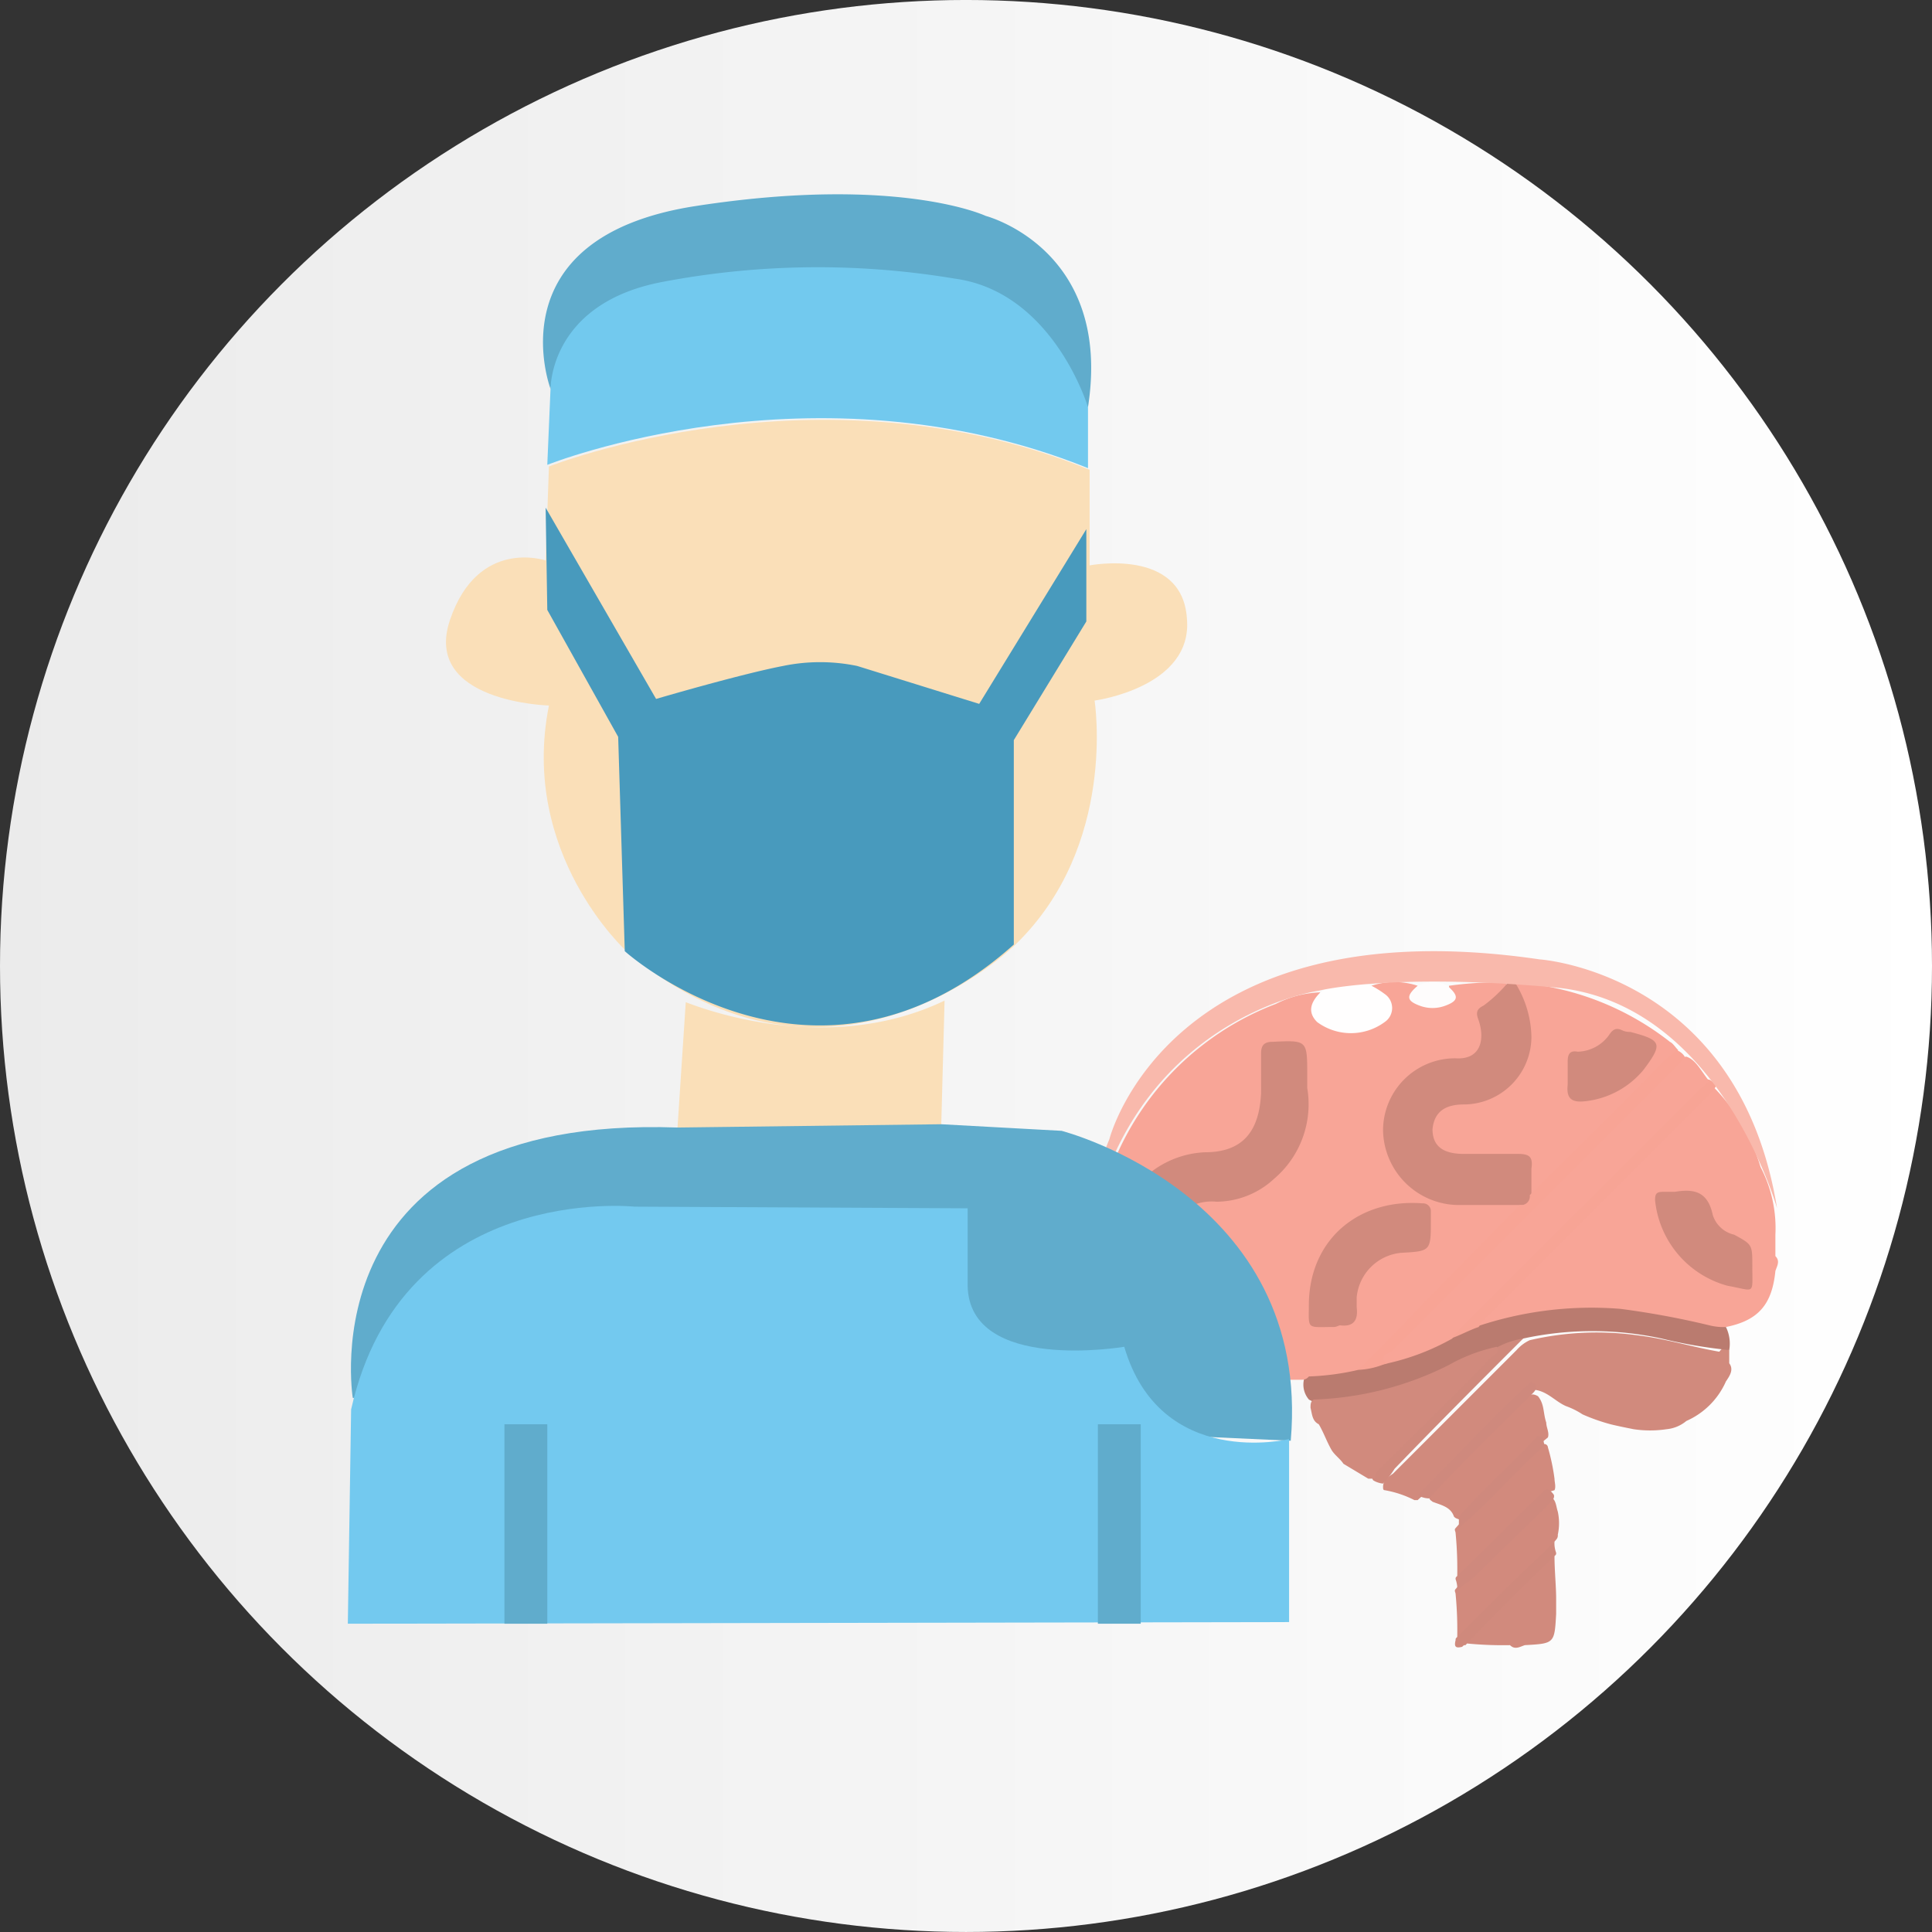 <svg xmlns="http://www.w3.org/2000/svg" xmlns:xlink="http://www.w3.org/1999/xlink" width="117.2" height="117.199" viewBox="0 0 117.2 117.199">
  <rect x="0" y="0" width="117.2" height="117.199" fill="#333333" stroke="none"/>
  <defs>
    <linearGradient id="linear-gradient" y1="0.5" x2="1" y2="0.5" gradientUnits="objectBoundingBox">
      <stop offset="0" stop-color="#ebebeb"/>
      <stop offset="1" stop-color="#fff"/>
    </linearGradient>
  </defs>
  <g id="neurosurgeon" transform="translate(-8.2 -8.801)">
    <circle id="Ellipse_1514" data-name="Ellipse 1514" cx="58.6" cy="58.6" r="58.6" transform="translate(8.2 8.8)" fill="url(#linear-gradient)"/>
    <g id="Group_6349" data-name="Group 6349">
      <path id="Path_43773" data-name="Path 43773" d="M115.9,83.7V85c.3.3.1.6,0,.9-.2,2-1,3-3,3.4-.7.4-1.3.1-2,0a29.885,29.885,0,0,0-6-.8,18.906,18.906,0,0,0-5.8.8,4.253,4.253,0,0,1-1.1.2c-.3,0-.4-.2-.3-.4a5.009,5.009,0,0,1,.7-.8l12.8-12.8c.3-.3.5-.7,1-.7a11.7,11.7,0,0,1,2.8,4.8,7.987,7.987,0,0,1,.9,4.1Z" fill="#f8a597"/>
      <path id="Path_43774" data-name="Path 43774" d="M113.1,90.7v.8c.3.4,0,.8-.2,1.1a4.685,4.685,0,0,1-2.4,2.4,2.195,2.195,0,0,1-1.2.5,6.7,6.7,0,0,1-2,0c-.5-.1-1-.2-1.4-.3a11.5,11.5,0,0,1-1.7-.6,4.671,4.671,0,0,0-1-.5c-.7-.3-1.2-1-2.1-1a4.3,4.3,0,0,0-1,.9c-2,1.9-3.8,3.9-5.9,5.8H94a6.356,6.356,0,0,0-1.8-.6c-.1,0-.1-.1-.1-.2,0-.4.3-.6.6-.8l7.5-7.5a2.407,2.407,0,0,1,.8-.6,17.908,17.908,0,0,1,6.5-.3c1.7.2,3.3.7,5,1C112.7,90.5,112.9,90.6,113.1,90.7Z" fill="#d18a7d"/>
      <path id="Path_43775" data-name="Path 43775" d="M113.1,90.7A29.287,29.287,0,0,1,109,90a19.825,19.825,0,0,0-8.4,0,5.094,5.094,0,0,1-1.7.7c-1.5.5-2.9,1.2-4.4,1.8a23.866,23.866,0,0,1-6,1.4,1.486,1.486,0,0,1-.9-.2,1.393,1.393,0,0,1-.2-1.5c.9-.5,2-.3,2.9-.6.6-.1,1.2-.2,1.7-.3,1.3-.5,2.7-.8,3.9-1.4.6-.2,1.1-.7,1.8-.6a21.8,21.8,0,0,1,8.8-1.1,51.154,51.154,0,0,1,5.4,1,3.4,3.4,0,0,0,1,.1,2.3,2.3,0,0,1,.2,1.4Z" fill="#ba7b6f"/>
      <path id="Path_43776" data-name="Path 43776" d="M96.6,108.1a22.6,22.6,0,0,0-.1-2.6c0-.1-.1-.2,0-.3,1.6-1.9,3.5-3.5,5.2-5.3.2-.2.4-.4.7-.2.2.2.2.5.3.8a3.3,3.3,0,0,1,0,1.4.367.367,0,0,1-.1.3c-1.5,1.8-3.2,3.3-4.9,5C97.5,107.6,97.2,108.1,96.6,108.1Z" fill="#d28a7d"/>
      <path id="Path_43777" data-name="Path 43777" d="M96.4,100.8c-.2-.6-.8-.7-1.3-.9-.1-.1-.2-.1-.2-.3,0-.3.2-.4.4-.6,1.7-1.8,3.5-3.5,5.3-5.2.2-.2.4-.6.9-.3.4.5.3,1,.5,1.6,0,.3.2.6.1.9a29.966,29.966,0,0,0-3.2,3,19.854,19.854,0,0,1-2.1,2C96.5,100.9,96.5,100.9,96.4,100.8Z" fill="#d28a7d"/>
      <path id="Path_43778" data-name="Path 43778" d="M96.6,104.4a22.6,22.6,0,0,0-.1-2.6c0-.1-.1-.2,0-.3,1.5-1.7,3.1-3.2,4.7-4.8a.908.908,0,0,1,.7-.3.215.215,0,0,1,.2.2,12.86,12.86,0,0,1,.4,1.9c0,.2.1.5,0,.7-.3.1-.5.1-.7.4l-4.2,4.2C97.3,104.1,97.1,104.4,96.6,104.4Z" fill="#d28a7d"/>
      <path id="Path_43779" data-name="Path 43779" d="M102.6,105.8v.9c-.1,1.8-.1,1.8-1.9,1.9-.3.1-.6.3-.9,0a22.6,22.6,0,0,1-2.6-.1c-.1-.3.2-.5.3-.7l4.3-4.3c.2-.2.4-.4.7-.3C102.5,104.1,102.6,105,102.6,105.8Z" fill="#d18a7d"/>
      <path id="Path_43780" data-name="Path 43780" d="M102.5,102.3a1.7,1.7,0,0,0,.1.7c0,.1,0,.1-.1.2q-2.7,2.55-5.4,5.4c-.1,0-.1,0-.2.1-.4.1-.5,0-.4-.4,0-.1,0-.1.1-.2,1.7-1.7,3.4-3.4,5.2-5.1Z" fill="#cf897c"/>
      <path id="Path_43781" data-name="Path 43781" d="M96.6,105.3a1.7,1.7,0,0,0-.1-.7c0-.1,0-.1.1-.2,1.7-1.6,3.3-3.3,5-4.9.2-.2.4-.6.8-.1.1.1.1.2,0,.4-1.6,1.6-3.3,3.2-4.9,4.8a5.5,5.5,0,0,0-.9.7Z" fill="#cf897d"/>
      <path id="Path_43782" data-name="Path 43782" d="M114.5,85.6c0,1.8.2,1.5-1.5,1.2a6,6,0,0,1-4.4-5.2c0-.4.1-.5.5-.5h.7c1.2-.2,2,0,2.3,1.4a1.764,1.764,0,0,0,1.3,1.2C114.5,84.3,114.5,84.3,114.5,85.6Z" fill="#d18a7d"/>
      <path id="Path_43783" data-name="Path 43783" d="M97.9,89.3c-.6.2-1.1.5-1.7.7-.1-.4.2-.6.5-.8l14.4-14.4c.2-.2.4-.6.8-.5a.781.781,0,0,1,.4.4,5.007,5.007,0,0,1-.7.8l-13,13a2.7,2.7,0,0,0-.7.8Z" fill="#f7a495"/>
      <path id="Path_43784" data-name="Path 43784" d="M92.1,98.8a1.421,1.421,0,0,1-.6-.2c-.3-.5.2-.7.4-1l7-7a4.923,4.923,0,0,1,1.7-.6c-2.6,2.6-5.2,5.2-7.8,7.9a5.5,5.5,0,0,1-.7.9Z" fill="#cf897c"/>
      <path id="Path_43785" data-name="Path 43785" d="M94.9,99.7a1.445,1.445,0,0,1-.7-.2c2.3-2.3,4.5-4.7,6.9-6.9.3.2.4.4.1.7C99.1,95.4,96.9,97.5,94.9,99.7Z" fill="#cf897d"/>
      <path id="Path_43786" data-name="Path 43786" d="M90.6,91.9a15.438,15.438,0,0,1-3,.4.52.52,0,0,1-.4.2H86.1a4.477,4.477,0,0,1-2-.4l-.9-.6A4.071,4.071,0,0,1,82,90.1a2.118,2.118,0,0,1-.3-.7c-.2-.6-.1-1.6-1.2-1.3H77a2.2,2.2,0,0,1-.8-.1c-.7-.2-1.5-.4-1.8-1.2a3.81,3.81,0,0,1-.3-1c0-.5-.2-1,.2-1.3a19.99,19.99,0,0,1,1.5-5.3,17.269,17.269,0,0,1,9.8-9.5,6.367,6.367,0,0,1,2.7-.7c-.4,1.4-.1,1.9,1.4,2.2a3.4,3.4,0,0,0,2-.3c.8-.5.9-1,.2-1.7-.2-.2-.4-.3-.5-.6a4.468,4.468,0,0,1,2.8,0c0,.3-.3.7.2,1a1.95,1.95,0,0,0,1.5,0c.5-.2.2-.6.2-1a21.145,21.145,0,0,1,3.5-.2c0,.7-.5.9-.9,1.3a.949.949,0,0,0-.4,1.1c.3,1.6-.2,2.2-1.8,2.3a4.38,4.38,0,0,0-4.1,4.4,4.442,4.442,0,0,0,4.3,4.1,22.879,22.879,0,0,1,3.7.1c.5.5-.1.7-.3,1-1.1,1.1-2.1,2.2-3.2,3.2l-5.2,5.2a7.632,7.632,0,0,1-1.1.8Z" fill="#f8a597"/>
      <path id="Path_43787" data-name="Path 43787" d="M100.1,68.4a17.06,17.06,0,0,1,9.4,3.6c.2.1.3.3.5.5a1.794,1.794,0,0,1-.5.7L102,80.7c-.3.3-.5.9-1.1.4,0-.1-.1-.2-.1-.4-.1-1.6-.1-1.6-1.8-1.6H96.8c-1.2-.1-1.9-.7-1.9-1.8a1.655,1.655,0,0,1,1.8-1.7,4.157,4.157,0,0,0,3.6-6.3C100.1,69,99.9,68.7,100.1,68.4Z" fill="#f8a597"/>
      <path id="Path_43788" data-name="Path 43788" d="M100.1,68.4a6.387,6.387,0,0,1,1,3.3A4.118,4.118,0,0,1,97,75.8c-1.2,0-1.8.5-1.9,1.5,0,1,.6,1.5,1.9,1.5h3.3c.7,0,.9.2.8.9v1.6q.3.9-.6.6H96.6a4.614,4.614,0,0,1-4.5-4.5A4.375,4.375,0,0,1,96.5,73c1.5.1,1.8-1.1,1.4-2.3-.2-.5-.1-.7.3-.9a8.636,8.636,0,0,0,1.4-1.3C99.8,68.3,99.9,68.3,100.1,68.4Z" fill="#d18a7d"/>
      <path id="Path_43789" data-name="Path 43789" d="M111.9,74.4c-.2.1-.3.3-.5.4L96.7,89.5a1.756,1.756,0,0,0-.4.5,14.3,14.3,0,0,1-3.9,1.5c-.3.1-.5.1-.4-.2a1.344,1.344,0,0,1,.6-.7l17.2-17.2c.2-.2.4-.5.7-.5C111.1,73.1,111.4,73.8,111.9,74.4Z" fill="#f8a597"/>
      <path id="Path_43790" data-name="Path 43790" d="M110.4,72.9a5.717,5.717,0,0,1-.7.8L92.6,90.8c-.1.1-.8.2-.3.7a4.711,4.711,0,0,1-1.7.4c1.4-1.4,2.8-2.8,4.1-4.2,1.9-1.9,3.8-3.9,5.7-5.8a.53.53,0,0,0,.6-.6c2.7-2.7,5.4-5.3,8-8,.3-.3.6-.5.9-.8A1,1,0,0,1,110.4,72.9Z" fill="#f8a495"/>
      <path id="Path_43791" data-name="Path 43791" d="M91.4,68.6a5.582,5.582,0,0,1,.8.5,1.027,1.027,0,0,1,0,1.7,3.45,3.45,0,0,1-4.1,0c-.6-.6-.4-1.2.2-1.8A3.126,3.126,0,0,1,91.4,68.6Z" fill="#fffefe"/>
      <path id="Path_43792" data-name="Path 43792" d="M96,68.6c.7.6.7.9-.1,1.2a2.208,2.208,0,0,1-1.6,0c-.8-.3-.8-.6-.1-1.2a1.913,1.913,0,0,1,1.8,0Z" fill="#fefcfc"/>
      <path id="Path_43793" data-name="Path 43793" d="M89.7,97.6c-.2-.3-.5-.5-.7-.8-.3-.5-.5-1.1-.8-1.6-.4-.2-.4-.6-.5-1,0-.2,0-.4.2-.5a19.541,19.541,0,0,0,8.2-2.1A10.208,10.208,0,0,1,99,90.5c.2.4-.2.5-.4.7-2.1,2.2-4.3,4.3-6.4,6.4-.3.3-.6.5-.6.9h-.4Z" fill="#d18a7d"/>
      <path id="Path_43794" data-name="Path 43794" d="M101.8,96a4.331,4.331,0,0,0,.1.5c-1.5,1.3-2.8,2.8-4.2,4.1-.3.3-.7.6-1,.9v-.7c1.5-1.7,3.2-3.2,4.7-4.8C101.4,95.9,101.6,95.9,101.8,96Z" fill="#cf897d"/>
      <path id="Path_43795" data-name="Path 43795" d="M87.5,74.8a5.93,5.93,0,0,1-2,5.5A5.179,5.179,0,0,1,82,81.7a2.954,2.954,0,0,0-3.2,2.4c-.1.5-.3.6-.8.6h-.7c-2,0-1.7,0-1.3-1.8a5.767,5.767,0,0,1,5.3-4.2c2.4,0,3.3-1.4,3.4-3.6V72.7c0-.5.2-.7.7-.7,2.1-.1,2.1-.1,2.1,2Z" fill="#d18a7d"/>
      <path id="Path_43796" data-name="Path 43796" d="M89.1,89.3c-1.7,0-1.5.2-1.5-1.5.1-3.9,3.1-6.3,6.9-6a.472.472,0,0,1,.5.5v.5c0,1.9,0,1.9-1.8,2a2.988,2.988,0,0,0-2.7,2.7v.6c.1.8-.2,1.2-1,1.1C89.4,89.2,89.3,89.3,89.1,89.3Z" fill="#d18a7d"/>
      <path id="Path_43797" data-name="Path 43797" d="M103.3,74v-.8c0-.4.1-.7.6-.6a2.417,2.417,0,0,0,1.9-1c.2-.3.4-.5.8-.3a1.087,1.087,0,0,0,.5.1c1.9.5,2,.7.8,2.3a5.328,5.328,0,0,1-3.5,1.9c-.8.1-1.2-.1-1.1-1Q103.3,74.15,103.3,74Z" fill="#d18a7d"/>
      <g id="Group_6348" data-name="Group 6348">
        <path id="Path_43798" data-name="Path 43798" d="M41.4,37s16.2-6.5,32.8.2V33.5s1.2-10.8-17.1-9.9-15.5,8.7-15.5,8.7Z" fill="#72c9ee"/>
        <path id="Path_43799" data-name="Path 43799" d="M41.6,32.4s-3.5-9.2,8.8-11.1,17.6.6,17.6.6,7.7,2,6.2,11.6c0,0-2.1-7-8.1-7.8a50.3,50.3,0,0,0-17.7.2C41.5,27.2,41.6,32.4,41.6,32.4Z" fill="#60accc"/>
        <path id="Path_43800" data-name="Path 43800" d="M74.6,51.3s1.4,8.8-4.8,14.8c0,0-11.1,11-23.6.4,0,0-6.5-5.9-4.7-14.9,0,0-7.7-.2-6-5.2s5.8-3.6,5.8-3.6l.2-5.7s16.4-6.5,32.8.2v5.8s5.6-1.1,5.9,3.2C80.6,50.5,74.6,51.3,74.6,51.3Z" fill="#fadfb8"/>
        <path id="Path_43801" data-name="Path 43801" d="M65.5,69.5,65.3,77A7.632,7.632,0,0,1,58,83.4c-6.5.4-8.7-6.2-8.7-6.2l.5-7.6C49.9,69.6,58,73.1,65.5,69.5Z" fill="#fadfb8"/>
        <path id="Path_43802" data-name="Path 43802" d="M41.3,39.6l.1,6.2,4.3,7.7.4,13s11.5,10.4,23.6-.4V53.7l4.4-7.2V40.9L67.6,51.5l-7.4-2.3a11.1,11.1,0,0,0-4.5,0c-2.6.5-7.7,2-7.7,2Z" fill="#489abd"/>
        <path id="Path_43803" data-name="Path 43803" d="M75.5,77.9S79.1,63.7,101.6,67c0,0,12.1.8,14.4,15.1,0,0-3.5-12.5-13.5-13.4s-14.3.2-14.3.2S76.7,70.5,74.2,84a17.146,17.146,0,0,1,1.3-6.1Z" fill="#f9b9ac"/>
        <path id="Path_43804" data-name="Path 43804" d="M29.6,93.6S26.8,76.4,49.3,77.2l16-.2,7.3.4s15.2,3.9,13.9,18.8Z" fill="#60accc"/>
        <path id="Path_43805" data-name="Path 43805" d="M29.5,94.3l-.2,13,57.1-.1V96.1s-7.8,1.9-10-5.6c0,0-9.4,1.6-9.5-3.7V82.1L46.7,82S32.6,80.5,29.5,94.3Z" fill="#73c9ef"/>
        <rect id="Rectangle_3889" data-name="Rectangle 3889" width="2.6" height="12.1" transform="translate(38.8 95.2)" fill="#60accc"/>
        <rect id="Rectangle_3890" data-name="Rectangle 3890" width="2.6" height="12.1" transform="translate(74.8 95.2)" fill="#60accc"/>
      </g>
    </g>
  </g>
</svg>
